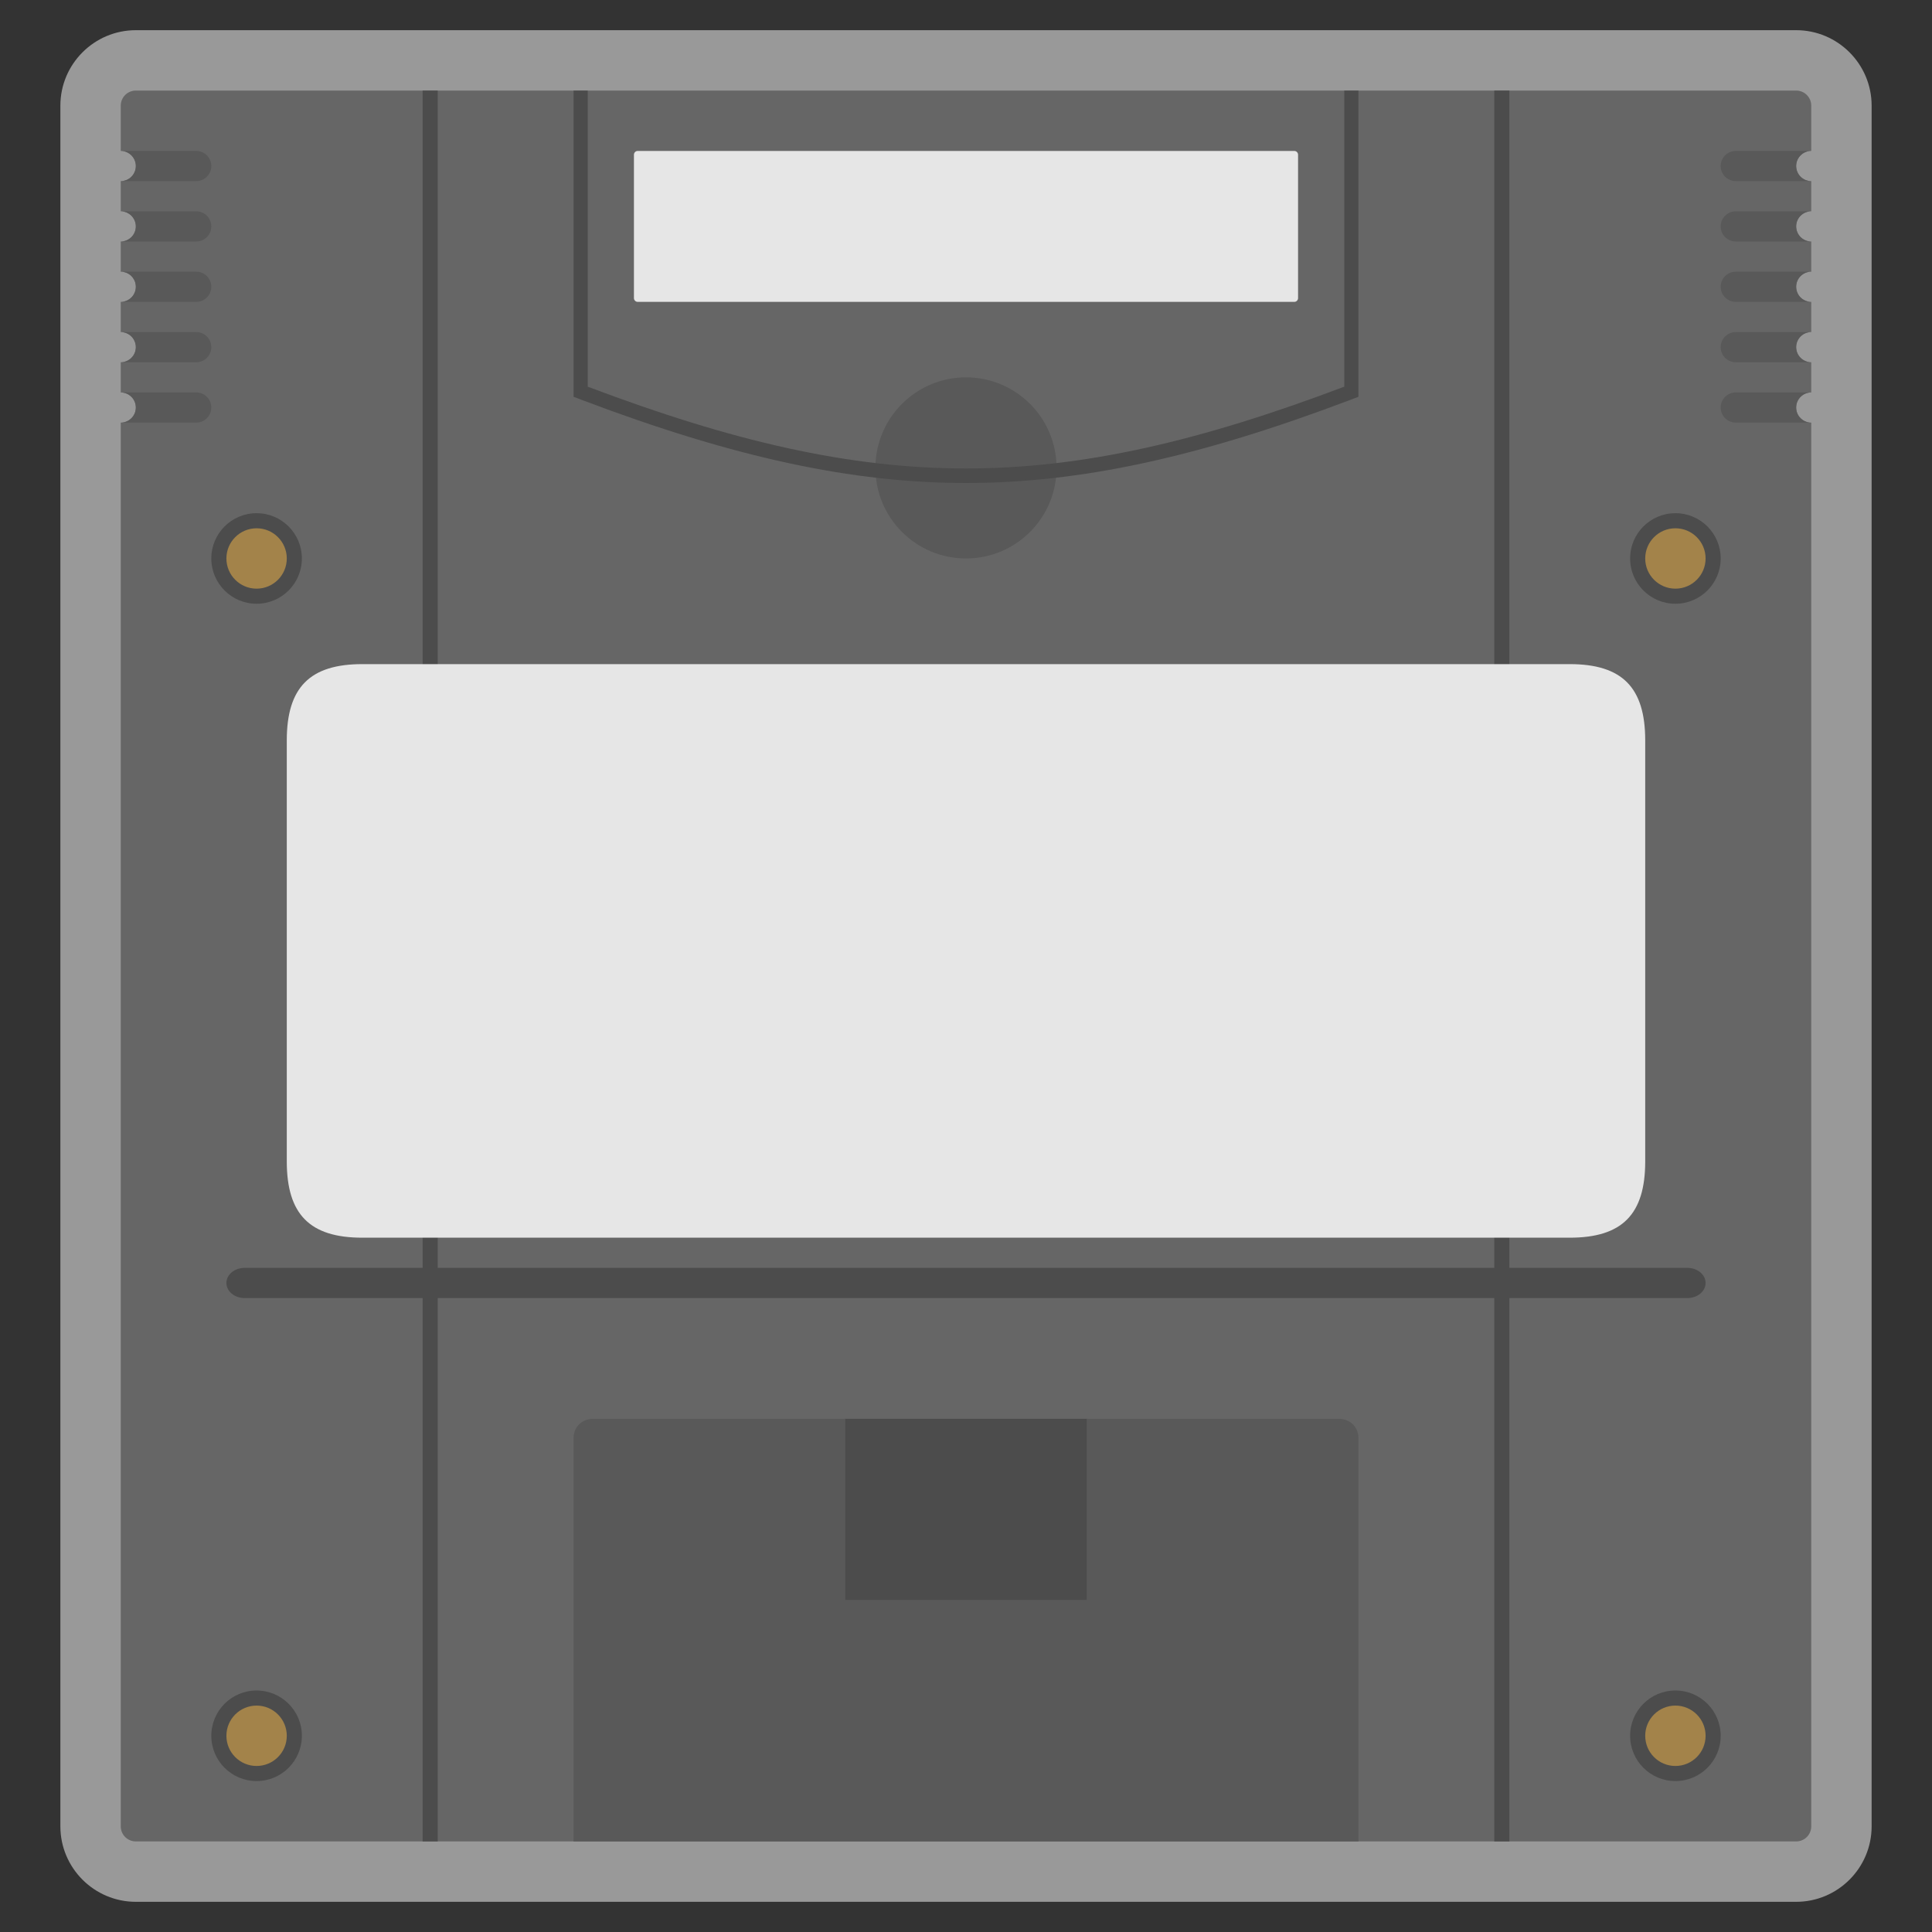 <?xml version="1.0" encoding="UTF-8" standalone="no"?>
<svg
   xmlns:dc="http://purl.org/dc/elements/1.1/"
   xmlns:cc="http://creativecommons.org/ns#"
   xmlns:rdf="http://www.w3.org/1999/02/22-rdf-syntax-ns#"
   xmlns:svg="http://www.w3.org/2000/svg"
   xmlns="http://www.w3.org/2000/svg"
   viewBox="0 0 320 320"
   height="320"
   width="320"
   xml:space="preserve"
   version="1.1"
   id="svg2"><rect x="0" y="0" width="320" height="320" fill="#333333" stroke="none"/><defs
     id="defs6"><clipPath
       id="clipPath16"
       clipPathUnits="userSpaceOnUse"><path
         id="path18"
         d="M 0,256 256,256 256,0 0,0 0,256 Z" /></clipPath><clipPath
       id="clipPath24"
       clipPathUnits="userSpaceOnUse"><path
         id="path26"
         d="M 8,252 248,252 248,4 8,4 8,252 Z" /></clipPath></defs><g
     transform="matrix(1.25,0,0,-1.25,0,320)"
     id="g10"><g
       id="g12"><g
         clip-path="url(#clipPath16)"
         id="g14"><g
           id="g20"><g
             id="g22" /><g
             id="g28"><g
               style="opacity:0.5"
               id="g30"
               clip-path="url(#clipPath24)"><g
                 id="g32"
                 transform="translate(238,252)"><path
                   id="path34"
                   style="fill:#ffffff;fill-opacity:1;fill-rule:nonzero;stroke:none"
                   d="m 0,0 -38,0 -2,0 -18,0 -1.877,0 -100.246,0 -1.877,0 -18,0 -2,0 -38,0 c -5.514,0 -10,-4.486 -10,-10 l 0,-6 0,-8 0,-8 0,-8 0,-8 0,-8 0,-182 c 0,-5.514 4.486,-10 10,-10 l 38,0 2,0 18,0 104,0 18,0 2,0 38,0 c 5.514,0 10,4.486 10,10 l 0,182 0,8 0,8 0,8 0,8 0,8 0,6 C 10,-4.486 5.514,0 0,0" /></g></g></g></g><g
           transform="translate(238,202)"
           id="g36"><path
             id="path38"
             style="fill:#666666;fill-opacity:1;fill-rule:nonzero;stroke:none"
             d="M 0,0 C 0,1.105 0.895,2 2,2 L 2,6 C 0.895,6 0,6.895 0,8 c 0,1.105 0.895,2 2,2 l 0,4 c -1.105,0 -2,0.895 -2,2 0,1.105 0.895,2 2,2 l 0,4 c -1.105,0 -2,0.895 -2,2 0,1.105 0.895,2 2,2 l 0,4 c -1.105,0 -2,0.895 -2,2 0,1.105 0.895,2 2,2 l 0,6 c 0,1.105 -0.895,2 -2,2 l -220,0 c -1.105,0 -2,-0.895 -2,-2 l 0,-6 c 1.105,0 2,-0.895 2,-2 0,-1.105 -0.895,-2 -2,-2 l 0,-4 c 1.105,0 2,-0.895 2,-2 0,-1.105 -0.895,-2 -2,-2 l 0,-4 c 1.105,0 2,-0.895 2,-2 0,-1.105 -0.895,-2 -2,-2 l 0,-4 c 1.105,0 2,-0.895 2,-2 0,-1.105 -0.895,-2 -2,-2 l 0,-4 c 1.105,0 2,-0.895 2,-2 0,-1.105 -0.895,-2 -2,-2 l 0,-186 c 0,-1.105 0.895,-2 2,-2 l 220,0 c 1.105,0 2,0.895 2,2 L 2,-2 C 0.895,-2 0,-1.105 0,0" /></g><g
           transform="translate(78.6,68)"
           id="g40"><path
             id="path42"
             style="fill:#595959;fill-opacity:1;fill-rule:nonzero;stroke:none"
             d="m 0,0 c -1.485,0 -2.6,-1.091 -2.6,-2.545 l 0,-53.455 104,0 0,53.455 C 101.4,-1.091 100.285,0 98.8,0 L 0,0 Z" /></g><g
           transform="translate(34,188)"
           id="g44"><path
             id="path46"
             style="fill:#4c4c4c;fill-opacity:1;fill-rule:nonzero;stroke:none"
             d="m 0,0 c -3.314,0 -6,-2.686 -6,-6 0,-3.314 2.686,-6 6,-6 3.314,0 6,2.686 6,6 0,3.314 -2.686,6 -6,6" /></g><g
           transform="translate(34,186)"
           id="g48"><path
             id="path50"
             style="fill:#a3834a;fill-opacity:1;fill-rule:nonzero;stroke:none"
             d="m 0,0 c 2.209,0 4,-1.791 4,-4 0,-2.209 -1.791,-4 -4,-4 -2.209,0 -4,1.791 -4,4 0,2.209 1.791,4 4,4" /></g><g
           transform="translate(222,188)"
           id="g52"><path
             id="path54"
             style="fill:#4c4c4c;fill-opacity:1;fill-rule:nonzero;stroke:none"
             d="m 0,0 c -3.314,0 -6,-2.686 -6,-6 0,-3.314 2.686,-6 6,-6 3.314,0 6,2.686 6,6 0,3.314 -2.686,6 -6,6" /></g><g
           transform="translate(222,186)"
           id="g56"><path
             id="path58"
             style="fill:#a3834a;fill-opacity:1;fill-rule:nonzero;stroke:none"
             d="m 0,0 c 2.209,0 4,-1.791 4,-4 0,-2.209 -1.791,-4 -4,-4 -2.209,0 -4,1.791 -4,4 0,2.209 1.791,4 4,4" /></g><g
           transform="translate(34,32)"
           id="g60"><path
             id="path62"
             style="fill:#4c4c4c;fill-opacity:1;fill-rule:nonzero;stroke:none"
             d="m 0,0 c -3.314,0 -6,-2.686 -6,-6 0,-3.314 2.686,-6 6,-6 3.314,0 6,2.686 6,6 0,3.314 -2.686,6 -6,6" /></g><g
           transform="translate(34,30)"
           id="g64"><path
             id="path66"
             style="fill:#a3834a;fill-opacity:1;fill-rule:nonzero;stroke:none"
             d="m 0,0 c 2.209,0 4,-1.791 4,-4 0,-2.209 -1.791,-4 -4,-4 -2.209,0 -4,1.791 -4,4 0,2.209 1.791,4 4,4" /></g><g
           transform="translate(222,32)"
           id="g68"><path
             id="path70"
             style="fill:#4c4c4c;fill-opacity:1;fill-rule:nonzero;stroke:none"
             d="m 0,0 c -3.314,0 -6,-2.686 -6,-6 0,-3.314 2.686,-6 6,-6 3.314,0 6,2.686 6,6 0,3.314 -2.686,6 -6,6" /></g><g
           transform="translate(222,30)"
           id="g72"><path
             id="path74"
             style="fill:#a3834a;fill-opacity:1;fill-rule:nonzero;stroke:none"
             d="m 0,0 c 2.209,0 4,-1.791 4,-4 0,-2.209 -1.791,-4 -4,-4 -2.209,0 -4,1.791 -4,4 0,2.209 1.791,4 4,4" /></g><g
           transform="translate(171.5,216)"
           id="g76"><path
             id="path78"
             style="fill:#e6e6e6;fill-opacity:1;fill-rule:nonzero;stroke:none"
             d="m 0,0 -87,0 c -0.276,0 -0.5,0.224 -0.5,0.5 l 0,19 c 0,0.276 0.224,0.5 0.5,0.5 l 87,0 c 0.276,0 0.5,-0.224 0.5,-0.5 l 0,-19 C 0.5,0.224 0.276,0 0,0" /></g><path
           id="path80"
           style="fill:#4c4c4c;fill-opacity:1;fill-rule:nonzero;stroke:none"
           d="m 144,44 -32,0 0,24 32,0 0,-24 z" /><path
           id="path82"
           style="fill:#4c4c4c;fill-opacity:1;fill-rule:nonzero;stroke:none"
           d="m 58,12 -2,0 0,232 2,0 0,-232 z" /><path
           id="path84"
           style="fill:#4c4c4c;fill-opacity:1;fill-rule:nonzero;stroke:none"
           d="m 200,12 -2,0 0,232 2,0 0,-232 z" /><g
           transform="translate(208,168)"
           id="g86"><path
             id="path88"
             style="fill:#e6e6e6;fill-opacity:1;fill-rule:nonzero;stroke:none"
             d="m 0,0 -160,0 c -6.945,0 -10,-3.089 -10,-10.11 l 0,-55.78 c 0,-7.021 3.055,-10.11 10,-10.11 l 160,0 c 6.945,0 10,3.089 10,10.11 l 0,55.78 C 10,-3.089 6.945,0 0,0" /></g><g
           transform="translate(223.589,84)"
           id="g90"><path
             id="path92"
             style="fill:#4c4c4c;fill-opacity:1;fill-rule:nonzero;stroke:none"
             d="m 0,0 -191.178,0 c -1.333,0 -2.411,0.895 -2.411,2 0,1.105 1.078,2 2.411,2 L 0,4 C 1.333,4 2.411,3.105 2.411,2 2.411,0.895 1.333,0 0,0" /></g><g
           transform="translate(140,194)"
           id="g94"><path
             id="path96"
             style="fill:#595959;fill-opacity:1;fill-rule:nonzero;stroke:none"
             d="m 0,0 c 0,-6.627 -5.373,-12 -12,-12 -6.627,0 -12,5.373 -12,12 0,6.627 5.373,12 12,12 C -5.373,12 0,6.627 0,0" /></g><g
           transform="translate(178.123,244)"
           id="g98"><path
             id="path100"
             style="fill:#4c4c4c;fill-opacity:1;fill-rule:nonzero;stroke:none"
             d="m 0,0 0,-39.235 c -38.203,-14.451 -62.044,-14.451 -100.247,0 l 0,39.235 -1.876,0 0,-39.235 0,-1.343 1.228,-0.465 C -80.863,-48.621 -65.204,-52 -50.123,-52 c 15.08,0 30.739,3.379 50.772,10.957 l 1.228,0.465 0,1.343 L 1.877,0 0,0 Z" /></g><g
           transform="translate(16,236)"
           id="g102"><path
             id="path104"
             style="fill:#595959;fill-opacity:1;fill-rule:nonzero;stroke:none"
             d="M 0,0 C 1.105,0 2,-0.895 2,-2 2,-3.105 1.105,-4 0,-4 l 10,0 c 1.105,0 2,0.895 2,2 0,1.105 -0.895,2 -2,2 L 0,0 Z" /></g><g
           transform="translate(16,228)"
           id="g106"><path
             id="path108"
             style="fill:#595959;fill-opacity:1;fill-rule:nonzero;stroke:none"
             d="M 0,0 C 1.105,0 2,-0.895 2,-2 2,-3.105 1.105,-4 0,-4 l 10,0 c 1.105,0 2,0.895 2,2 0,1.105 -0.895,2 -2,2 L 0,0 Z" /></g><g
           transform="translate(16,220)"
           id="g110"><path
             id="path112"
             style="fill:#595959;fill-opacity:1;fill-rule:nonzero;stroke:none"
             d="M 0,0 C 1.105,0 2,-0.895 2,-2 2,-3.105 1.105,-4 0,-4 l 10,0 c 1.105,0 2,0.895 2,2 0,1.105 -0.895,2 -2,2 L 0,0 Z" /></g><g
           transform="translate(16,212)"
           id="g114"><path
             id="path116"
             style="fill:#595959;fill-opacity:1;fill-rule:nonzero;stroke:none"
             d="M 0,0 C 1.105,0 2,-0.895 2,-2 2,-3.105 1.105,-4 0,-4 l 10,0 c 1.105,0 2,0.895 2,2 0,1.105 -0.895,2 -2,2 L 0,0 Z" /></g><g
           transform="translate(16,204)"
           id="g118"><path
             id="path120"
             style="fill:#595959;fill-opacity:1;fill-rule:nonzero;stroke:none"
             d="M 0,0 C 1.105,0 2,-0.895 2,-2 2,-3.105 1.105,-4 0,-4 l 10,0 c 1.105,0 2,0.895 2,2 0,1.105 -0.895,2 -2,2 L 0,0 Z" /></g><g
           transform="translate(240,236)"
           id="g122"><path
             id="path124"
             style="fill:#595959;fill-opacity:1;fill-rule:nonzero;stroke:none"
             d="m 0,0 c -1.105,0 -2,-0.895 -2,-2 0,-1.105 0.895,-2 2,-2 l -10,0 c -1.105,0 -2,0.895 -2,2 0,1.105 0.895,2 2,2 L 0,0 Z" /></g><g
           transform="translate(240,228)"
           id="g126"><path
             id="path128"
             style="fill:#595959;fill-opacity:1;fill-rule:nonzero;stroke:none"
             d="m 0,0 c -1.105,0 -2,-0.895 -2,-2 0,-1.105 0.895,-2 2,-2 l -10,0 c -1.105,0 -2,0.895 -2,2 0,1.105 0.895,2 2,2 L 0,0 Z" /></g><g
           transform="translate(240,220)"
           id="g130"><path
             id="path132"
             style="fill:#595959;fill-opacity:1;fill-rule:nonzero;stroke:none"
             d="m 0,0 c -1.105,0 -2,-0.895 -2,-2 0,-1.105 0.895,-2 2,-2 l -10,0 c -1.105,0 -2,0.895 -2,2 0,1.105 0.895,2 2,2 L 0,0 Z" /></g><g
           transform="translate(240,212)"
           id="g134"><path
             id="path136"
             style="fill:#595959;fill-opacity:1;fill-rule:nonzero;stroke:none"
             d="m 0,0 c -1.105,0 -2,-0.895 -2,-2 0,-1.105 0.895,-2 2,-2 l -10,0 c -1.105,0 -2,0.895 -2,2 0,1.105 0.895,2 2,2 L 0,0 Z" /></g><g
           transform="translate(240,204)"
           id="g138"><path
             id="path140"
             style="fill:#595959;fill-opacity:1;fill-rule:nonzero;stroke:none"
             d="m 0,0 c -1.105,0 -2,-0.895 -2,-2 0,-1.105 0.895,-2 2,-2 l -10,0 c -1.105,0 -2,0.895 -2,2 0,1.105 0.895,2 2,2 L 0,0 Z" /></g></g></g></g></svg>